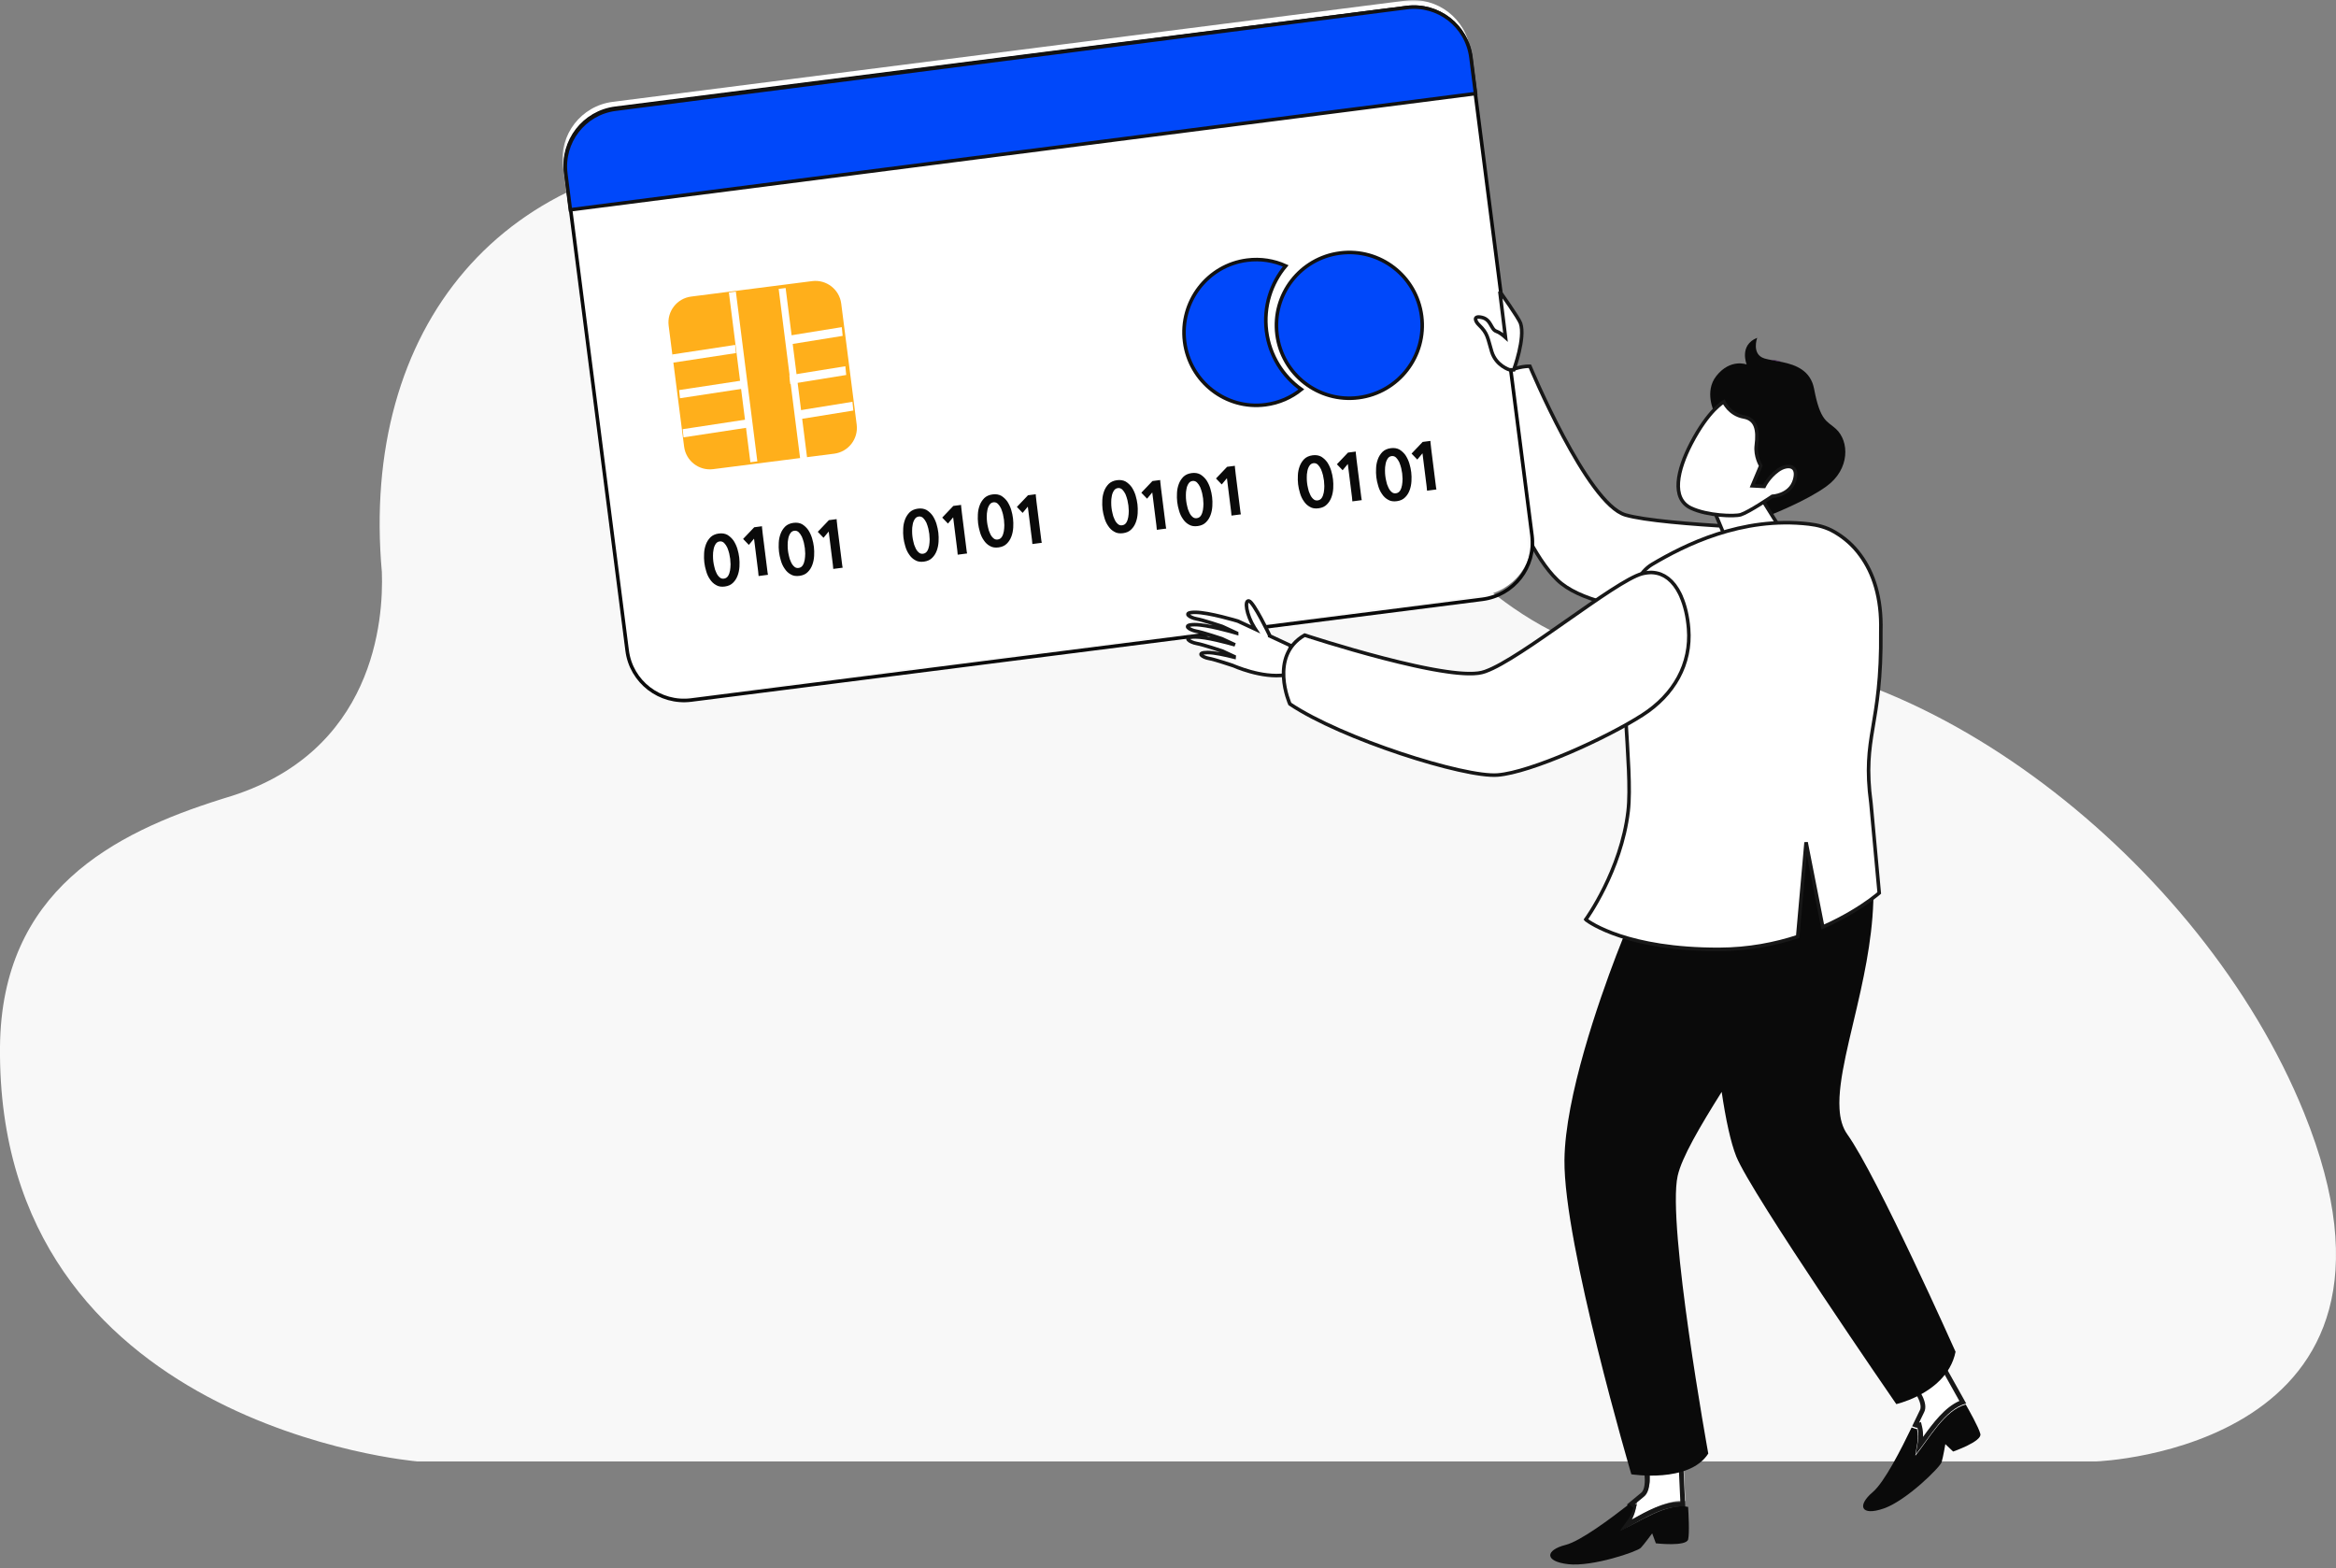 <svg xmlns="http://www.w3.org/2000/svg" xmlns:xlink="http://www.w3.org/1999/xlink" width="657" height="441" viewBox="0 0 657 441">
  <rect x="0" y="0" width="657" height="441" fill="#808080" stroke="none"/>
  <defs>
    <polygon id="main-service4-a" points=".197 .03 272.928 .03 272.928 196.139 .197 196.139"/>
  </defs>
  <g fill="none" fill-rule="evenodd" transform="translate(0 -1)">
    <path fill="#F8F8F8" d="M475.339,185.399 L475.339,185.399 L475.336,185.399 C472.956,185.555 470.6,185.795 468.271,186.137 C430.982,187.613 401.742,150.004 401.742,150.004 L401.741,150.015 C351.982,87.678 277.487,44 211.315,44 C141.021,44 101.274,93.286 107.396,161.872 C107.881,174.936 105.535,212.981 63.381,225.401 C63.368,225.405 63.356,225.41 63.343,225.413 C63.11,225.486 62.878,225.556 62.644,225.629 C62.435,225.695 62.226,225.761 62.024,225.826 C32.044,235.281 0.401,251.467 0,295.417 C-0.954,402.211 117.348,412 117.348,412 L589.633,412 C589.633,412 686.355,408.603 648.009,313.95 C619.229,242.901 539.046,181.255 475.339,185.399"/>
    <g transform="translate(158 1)">
      <path fill="#FFF" d="M381.849,407 C382.119,405.425 382.347,403.667 381.893,401.754 L381.74,401.11 L381.092,401.263 C381.018,401.26 380.823,401.184 380.655,401.12 C381.014,400.369 381.334,399.69 381.611,399.104 C382.029,398.22 382.343,397.551 382.53,397.182 C383.741,394.773 380.416,390.318 379,388.593 L388.135,384 L394,394.615 C389.586,396.196 386.099,401.072 382.998,405.403 C382.606,405.95 382.223,406.485 381.849,407"/>
      <path fill="#171717" d="M388.439,383 L378,388.186 C378,388.186 383.253,394.065 381.977,396.572 C381.63,397.252 380.839,398.946 379.782,401.125 C380.309,401.246 380.768,401.537 381.147,401.537 C381.195,401.537 381.242,401.533 381.288,401.522 C381.961,404.315 381.04,406.739 380.832,409 C384.598,404.413 389.059,396.23 395,394.717 C394.864,394.483 394.784,394.346 394.784,394.346 L388.439,383 Z M387.891,384.736 L393.074,394.003 C388.987,395.788 385.747,400.111 382.852,404.101 C382.887,403.192 382.827,402.233 382.583,401.223 L382.277,399.953 L381.761,400.072 C381.941,399.696 382.11,399.345 382.263,399.021 C382.674,398.164 382.983,397.516 383.168,397.155 C384.417,394.701 381.851,390.833 380.085,388.612 L387.891,384.736 L387.891,384.736 Z"/>
      <path fill="#0A0A0A" d="M380.693,409.403 C380.901,407.124 381.823,404.679 381.15,401.864 C380.747,401.957 380.237,401.602 379.643,401.462 C376.799,407.366 372.021,416.826 368.716,419.629 C364.18,423.473 365.399,426.471 371.822,424.232 C378.244,421.99 387.663,412.61 388.083,411.21 C388.501,409.813 389.128,406.136 389.128,406.136 L391.319,408.226 C391.319,408.226 399.482,405.394 398.978,403.282 C398.545,401.471 395.68,396.411 394.871,395 C388.926,396.526 384.462,404.778 380.693,409.403"/>
      <path fill="#FFF" d="M300,428 C300.917,426.698 301.875,425.212 302.302,423.288 L302.445,422.64 L301.811,422.493 C301.756,422.468 301.603,422.299 301.491,422.173 C302.13,421.652 302.707,421.178 303.204,420.77 C303.948,420.157 304.513,419.694 304.834,419.442 C306.936,417.797 305.942,412.325 305.447,410.149 L315.437,410 L316,422.141 C315.655,422.104 315.302,422.084 314.942,422.084 C310.646,422.084 305.892,424.728 301.7,427.062 C301.118,427.385 300.55,427.7 300,428"/>
      <path fill="#171717" d="M315.352,410 L303.727,410.176 C303.727,410.176 305.802,418.06 303.548,419.842 C302.937,420.323 301.477,421.559 299.565,423.129 C300.033,423.528 300.332,424.088 300.731,424.181 C300.09,427.107 298.191,428.97 297,431 C301.879,428.64 308.567,423.779 314.22,423.779 C314.827,423.779 315.421,423.834 316,423.955 C315.984,423.675 315.972,423.511 315.972,423.511 L315.352,410 Z M314.092,411.383 L314.598,422.42 C314.473,422.417 314.346,422.414 314.22,422.414 C309.87,422.414 305.179,424.952 300.982,427.307 C301.417,426.469 301.789,425.542 302.022,424.482 L302.314,423.154 L301.8,423.032 C302.129,422.76 302.437,422.503 302.719,422.269 C303.464,421.649 304.029,421.179 304.353,420.925 C306.558,419.18 305.988,414.395 305.4,411.514 L314.092,411.383 L314.092,411.383 Z"/>
      <path fill="#0A0A0A" d="M297.642,430.521 C298.841,428.583 300.755,426.801 301.401,424.006 C300.999,423.918 300.698,423.381 300.225,423 C295.048,427.036 286.552,433.405 282.337,434.479 C276.552,435.952 276.314,439.144 283.081,439.909 C289.85,440.675 302.484,436.37 303.482,435.305 C304.478,434.24 306.674,431.237 306.674,431.237 L307.714,434.038 C307.714,434.038 316.311,435.024 316.794,432.928 C317.21,431.13 316.884,425.393 316.782,423.79 C310.762,422.596 303.085,428.024 297.642,430.521"/>
      <path fill="#FFF" d="M299.133,144.815 C288.397,141.691 272.288,103.003 272.288,103.003 C272.288,103.003 269.065,102.844 265.389,104.814 C262.848,106.174 260.077,108.543 258,112.688 C258,112.688 267.111,150.684 280.007,163.114 C285.98,168.861 298.9,171.341 311.076,172.362 C325.195,173.541 338.298,172.725 338.298,172.725 L352,149.058 C352,149.058 309.867,147.951 299.133,144.815"/>
      <path stroke="#171717" d="M299.133,144.815 C288.397,141.691 272.288,103.003 272.288,103.003 C272.288,103.003 269.065,102.844 265.389,104.814 C262.848,106.174 260.077,108.543 258,112.688 C258,112.688 267.111,150.684 280.007,163.114 C285.98,168.861 298.9,171.341 311.076,172.362 C325.195,173.541 338.298,172.725 338.298,172.725 L352,149.058 C352,149.058 309.867,147.951 299.133,144.815 Z"/>
      <mask id="main-service4-b" fill="#fff">
        <use xlink:href="#main-service4-a"/>
      </mask>
      <path fill="#FFF" d="M255.497,14.145 L272.796,149.446 C273.927,158.296 267.659,166.395 258.803,167.525 L35.72,196.006 C26.852,197.138 18.759,190.875 17.628,182.023 L0.329,46.722 C-0.802,37.872 5.454,29.776 14.321,28.643 L237.405,0.162 C246.261,-0.969 254.364,5.295 255.497,14.145" mask="url(#main-service4-b)"/>
      <path stroke="#0A0A0A" d="M255.616,16.035 L272.868,150.572 C273.998,159.372 267.746,167.425 258.912,168.549 L36.428,196.869 C27.582,197.994 19.511,191.766 18.385,182.964 L1.132,48.428 C0.003,39.628 6.242,31.578 15.087,30.451 L237.572,2.131 C246.406,1.007 254.487,7.235 255.616,16.035 Z"/>
      <path fill="#0048FA" d="M255.708,16.162 L257,26.315 L2.421,59 L1.132,48.848 C0.002,39.968 6.244,31.845 15.092,30.708 L237.658,2.132 C246.495,0.998 254.58,7.283 255.708,16.162"/>
      <path stroke="#121212" d="M255.708,16.162 L257,26.315 L2.421,59 L1.132,48.848 C0.002,39.968 6.244,31.845 15.092,30.708 L237.658,2.132 C246.495,0.998 254.58,7.283 255.708,16.162 Z"/>
      <path fill="#FFAF1B" d="M76.612,127.594 L42.59,131.94 C38.582,132.453 34.919,129.619 34.407,125.611 L30.059,91.589 C29.549,87.581 32.381,83.918 36.388,83.406 L70.412,79.06 C74.418,78.548 78.081,81.381 78.594,85.387 L82.941,119.411 C83.451,123.418 80.619,127.082 76.612,127.594"/>
      <polygon fill="#FFF" points="53.042 130 47 82.254 48.959 82 55 129.749"/>
      <polygon fill="#FFF" points="31.245 102 31 99.703 48.755 97 49 99.297"/>
      <polygon fill="#FFF" points="33.245 112 33 109.703 50.755 107 51 109.297"/>
      <polygon fill="#FFF" points="34.245 123 34 120.703 51.755 118 52 120.297"/>
      <polygon fill="#FFF" points="67.042 129 61 81.254 62.958 81 69 128.749"/>
      <polygon fill="#FFF" points="63.248 97 63 94.54 78.752 92 79 94.46"/>
      <polygon fill="#FFF" points="64.248 108 64 105.54 79.752 103 80 105.46"/>
      <polygon fill="#FFF" points="66.248 118 66 115.54 81.752 113 82 115.46"/>
      <path fill="#0A0A0A" d="M42.612 157.829C42.662 158.249 42.74 158.749 42.887 159.324 42.996 159.926 43.177 160.474 43.435 160.989 43.655 161.534 43.962 161.981 44.333 162.312 44.688 162.666 45.114 162.799 45.616 162.73 46.116 162.659 46.499 162.416 46.779 161.973 47.042 161.554 47.216 161.039 47.323 160.45 47.415 159.884 47.463 159.305 47.47 158.688 47.438 158.095 47.419 157.588 47.369 157.169 47.319 156.752 47.221 156.254 47.093 155.656 46.946 155.081 46.764 154.53 46.543 153.987 46.288 153.469 46.002 153.042 45.648 152.687 45.297 152.355 44.867 152.199 44.386 152.267 43.884 152.337 43.525 152.6 43.26 153.019 42.98 153.463 42.784 153.956 42.693 154.522 42.568 155.114 42.519 155.695 42.529 156.29 42.524 156.907 42.564 157.412 42.612 157.829M40.09 158.18C39.997 157.384 39.976 156.535 40.027 155.637 40.06 154.76 40.237 153.928 40.533 153.12 40.815 152.359 41.244 151.682 41.821 151.091 42.383 150.545 43.162 150.182 44.125 150.05 45.086 149.915 45.907 150.057 46.596 150.428 47.271 150.846 47.843 151.382 48.312 152.04 48.766 152.743 49.128 153.501 49.385 154.338 49.641 155.194 49.816 156.02 49.909 156.817 50.002 157.612 50.025 158.459 49.972 159.339 49.921 160.238 49.747 161.093 49.465 161.855 49.169 162.66 48.739 163.339 48.176 163.884 47.601 164.474 46.839 164.814 45.876 164.949 44.914 165.08 44.077 164.964 43.402 164.546 42.713 164.175 42.14 163.637 41.686 162.935 41.218 162.278 40.853 161.498 40.615 160.637 40.359 159.801 40.184 158.975 40.09 158.18M55.354 162C55.312 161.502 55.278 161.085 55.236 160.748 55.197 160.432 55.157 160.116 55.115 159.779L54.073 151.488 52.615 153.246 51 151.567 54.126 148.285 56.303 148C56.304 148.321 56.352 148.698 56.403 149.113 56.439 149.551 56.487 149.928 56.524 150.225L57.683 159.444C57.724 159.781 57.771 160.158 57.823 160.572 57.879 161.007 57.923 161.364 58 161.655L55.354 162zM63.612 154.83C63.662 155.249 63.741 155.748 63.886 156.324 63.996 156.925 64.177 157.473 64.435 157.989 64.655 158.535 64.962 158.98 65.335 159.313 65.688 159.667 66.114 159.798 66.615 159.729 67.116 159.66 67.498 159.416 67.779 158.973 68.043 158.553 68.217 158.04 68.323 157.451 68.414 156.885 68.463 156.304 68.469 155.687 68.437 155.095 68.418 154.588 68.368 154.169 68.319 153.751 68.22 153.254 68.093 152.656 67.946 152.081 67.765 151.531 67.544 150.988 67.288 150.469 67.002 150.042 66.647 149.689 66.297 149.354 65.867 149.201 65.386 149.267 64.884 149.336 64.524 149.601 64.26 150.019 63.98 150.462 63.784 150.957 63.694 151.523 63.567 152.114 63.519 152.695 63.53 153.29 63.524 153.907 63.564 154.411 63.612 154.83M61.09 155.181C60.997 154.385 60.976 153.536 61.027 152.638 61.06 151.76 61.238 150.928 61.534 150.121 61.816 149.359 62.244 148.682 62.821 148.093 63.382 147.546 64.162 147.183 65.125 147.05 66.086 146.915 66.906 147.057 67.595 147.428 68.27 147.846 68.843 148.384 69.311 149.04 69.764 149.744 70.128 150.501 70.383 151.337 70.642 152.196 70.816 153.021 70.91 153.818 71.003 154.612 71.025 155.46 70.971 156.339 70.921 157.237 70.747 158.094 70.465 158.854 70.169 159.661 69.74 160.338 69.177 160.883 68.601 161.473 67.839 161.813 66.877 161.948 65.914 162.081 65.077 161.964 64.402 161.547 63.713 161.174 63.141 160.636 62.687 159.936 62.218 159.277 61.853 158.498 61.615 157.638 61.359 156.802 61.185 155.974 61.09 155.181M76.354 160C76.311 159.502 76.278 159.085 76.237 158.748 76.197 158.432 76.157 158.116 76.114 157.779L75.074 149.487 73.614 151.245 72 149.566 75.126 146.283 77.304 146C77.304 146.321 77.352 146.698 77.403 147.113 77.439 147.551 77.487 147.928 77.523 148.225L78.682 157.445C78.724 157.783 78.772 158.159 78.823 158.573 78.878 159.009 78.923 159.365 79 159.656L76.354 160zM98.612 150.829C98.662 151.248 98.741 151.747 98.886 152.323 98.996 152.925 99.177 153.474 99.435 153.989 99.655 154.534 99.962 154.98 100.335 155.312 100.688 155.666 101.114 155.799 101.615 155.73 102.116 155.659 102.498 155.416 102.779 154.973 103.043 154.554 103.217 154.039 103.323 153.45 103.414 152.884 103.463 152.303 103.469 151.688 103.437 151.095 103.418 150.588 103.368 150.169 103.319 149.752 103.22 149.254 103.093 148.656 102.946 148.079 102.765 147.53 102.544 146.987 102.288 146.469 102.002 146.042 101.647 145.687 101.297 145.355 100.867 145.199 100.386 145.267 99.884 145.337 99.524 145.6 99.26 146.019 98.98 146.463 98.784 146.956 98.693 147.522 98.567 148.114 98.519 148.695 98.53 149.289 98.524 149.906 98.564 150.41 98.612 150.829M96.09 151.18C95.997 150.384 95.976 149.535 96.027 148.637 96.06 147.759 96.237 146.928 96.533 146.12 96.816 145.359 97.244 144.682 97.821 144.091 98.382 143.545 99.162 143.182 100.125 143.05 101.086 142.915 101.906 143.057 102.595 143.428 103.27 143.846 103.843 144.382 104.311 145.04 104.766 145.743 105.128 146.501 105.384 147.338 105.641 148.194 105.816 149.02 105.91 149.817 106.003 150.612 106.025 151.459 105.971 152.339 105.921 153.238 105.747 154.093 105.465 154.855 105.169 155.66 104.74 156.339 104.177 156.884 103.601 157.474 102.839 157.814 101.877 157.949 100.914 158.08 100.077 157.964 99.402 157.546 98.713 157.173 98.141 156.637 97.686 155.935 97.218 155.278 96.853 154.497 96.615 153.637 96.359 152.801 96.184 151.975 96.09 151.18M111.354 156C111.311 155.502 111.278 155.085 111.235 154.748 111.197 154.432 111.157 154.116 111.114 153.779L110.073 145.488 108.614 147.246 107 145.567 110.126 142.283 112.304 142C112.304 142.321 112.352 142.698 112.403 143.113 112.439 143.551 112.487 143.928 112.524 144.225L113.683 153.444C113.724 153.781 113.771 154.158 113.823 154.572 113.879 155.007 113.923 155.364 114 155.655L111.354 156zM119.612 146.83C119.662 147.249 119.741 147.748 119.886 148.324 119.996 148.925 120.177 149.473 120.435 149.989 120.654 150.535 120.962 150.98 121.334 151.312 121.688 151.667 122.114 151.798 122.615 151.729 123.115 151.66 123.498 151.416 123.779 150.973 124.043 150.553 124.216 150.039 124.324 149.451 124.414 148.885 124.463 148.304 124.469 147.687 124.437 147.095 124.418 146.588 124.368 146.169 124.318 145.751 124.222 145.254 124.093 144.656 123.946 144.081 123.765 143.531 123.544 142.988 123.288 142.469 123.002 142.042 122.648 141.689 122.296 141.354 121.866 141.201 121.385 141.267 120.884 141.336 120.524 141.601 120.261 142.019 119.979 142.462 119.784 142.957 119.694 143.522 119.567 144.114 119.519 144.695 119.53 145.29 119.524 145.907 119.564 146.411 119.612 146.83M117.09 147.18C116.997 146.384 116.976 145.535 117.027 144.638 117.06 143.76 117.238 142.928 117.534 142.121 117.816 141.359 118.246 140.682 118.821 140.093 119.382 139.546 120.163 139.183 121.125 139.05 122.087 138.915 122.906 139.057 123.595 139.428 124.27 139.846 124.843 140.384 125.311 141.04 125.765 141.744 126.128 142.501 126.384 143.337 126.642 144.194 126.815 145.021 126.91 145.818 127.003 146.612 127.024 147.458 126.972 148.339 126.921 149.237 126.748 150.094 126.464 150.854 126.168 151.661 125.74 152.338 125.177 152.883 124.6 153.473 123.839 153.813 122.877 153.948 121.914 154.081 121.077 153.964 120.402 153.547 119.713 153.174 119.141 152.636 118.687 151.936 118.218 151.277 117.853 150.498 117.615 149.638 117.359 148.802 117.185 147.974 117.09 147.18M132.354 153C132.311 152.502 132.278 152.085 132.237 151.748 132.197 151.432 132.157 151.116 132.114 150.779L131.074 142.487 129.614 144.245 128 142.566 131.126 139.283 133.304 139C133.304 139.321 133.352 139.698 133.403 140.113 133.44 140.551 133.487 140.928 133.524 141.225L134.683 150.445C134.724 150.783 134.772 151.159 134.825 151.573 134.879 152.009 134.923 152.365 135 152.656L132.354 153zM154.612 142.83C154.662 143.249 154.741 143.748 154.886 144.323 154.996 144.925 155.177 145.473 155.435 145.99 155.654 146.535 155.962 146.98 156.334 147.313 156.688 147.667 157.115 147.8 157.615 147.729 158.115 147.66 158.498 147.417 158.779 146.973 159.043 146.553 159.216 146.04 159.322 145.451 159.414 144.885 159.463 144.304 159.469 143.687 159.437 143.095 159.418 142.589 159.368 142.168 159.318 141.752 159.222 141.253 159.093 140.655 158.946 140.08 158.765 139.531 158.544 138.987 158.288 138.47 158.002 138.042 157.647 137.688 157.296 137.354 156.866 137.2 156.385 137.266 155.884 137.337 155.524 137.601 155.261 138.019 154.979 138.462 154.784 138.957 154.692 139.523 154.567 140.113 154.519 140.694 154.53 141.289 154.524 141.906 154.564 142.411 154.612 142.83M152.09 143.181C151.997 142.385 151.976 141.536 152.027 140.637 152.06 139.76 152.237 138.929 152.532 138.121 152.816 137.359 153.244 136.681 153.821 136.092 154.382 135.545 155.163 135.182 156.125 135.049 157.086 134.916 157.906 135.057 158.595 135.429 159.27 135.845 159.843 136.383 160.311 137.04 160.765 137.743 161.128 138.501 161.384 139.338 161.64 140.195 161.815 141.02 161.91 141.818 162.003 142.612 162.024 143.459 161.972 144.34 161.921 145.237 161.748 146.094 161.464 146.855 161.168 147.661 160.74 148.338 160.177 148.884 159.6 149.475 158.839 149.815 157.877 149.948 156.914 150.081 156.077 149.964 155.402 149.547 154.713 149.174 154.141 148.637 153.686 147.936 153.218 147.278 152.853 146.498 152.615 145.638 152.359 144.802 152.184 143.975 152.09 143.181M167.354 149C167.311 148.502 167.278 148.085 167.237 147.748 167.197 147.432 167.158 147.116 167.114 146.779L166.074 138.488 164.614 140.245 163 138.567 166.126 135.283 168.304 135C168.304 135.321 168.352 135.698 168.403 136.113 168.44 136.551 168.487 136.928 168.524 137.225L169.683 146.444C169.725 146.781 169.772 147.158 169.823 147.572 169.879 148.007 169.924 148.364 170 148.655L167.354 149zM175.612 140.83C175.662 141.249 175.741 141.748 175.886 142.324 175.996 142.925 176.177 143.473 176.435 143.989 176.655 144.534 176.962 144.98 177.335 145.312 177.688 145.667 178.114 145.799 178.615 145.729 179.116 145.659 179.498 145.416 179.779 144.972 180.043 144.553 180.217 144.039 180.324 143.45 180.414 142.885 180.463 142.304 180.469 141.687 180.437 141.095 180.418 140.588 180.368 140.169 180.319 139.751 180.222 139.254 180.093 138.656 179.946 138.081 179.765 137.531 179.544 136.988 179.289 136.469 179.003 136.042 178.649 135.687 178.297 135.354 177.867 135.199 177.386 135.267 176.884 135.336 176.524 135.601 176.262 136.019 175.98 136.462 175.784 136.956 175.694 137.522 175.567 138.114 175.519 138.695 175.53 139.29 175.524 139.907 175.564 140.412 175.612 140.83M173.09 141.18C172.997 140.384 172.976 139.535 173.027 138.638 173.062 137.76 173.238 136.928 173.534 136.121 173.816 135.359 174.246 134.682 174.821 134.093 175.382 133.545 176.163 133.182 177.125 133.05 178.087 132.915 178.906 133.057 179.595 133.428 180.27 133.846 180.843 134.382 181.311 135.04 181.766 135.743 182.128 136.501 182.383 137.337 182.642 138.194 182.816 139.019 182.91 139.817 183.003 140.611 183.025 141.458 182.971 142.339 182.921 143.237 182.748 144.093 182.465 144.854 182.169 145.66 181.74 146.338 181.177 146.883 180.601 147.474 179.839 147.813 178.877 147.948 177.914 148.081 177.077 147.963 176.402 147.547 175.713 147.174 175.141 146.636 174.687 145.936 174.218 145.277 173.853 144.498 173.615 143.637 173.359 142.801 173.185 141.974 173.09 141.18M188.355 145C188.311 144.502 188.278 144.085 188.237 143.748 188.197 143.432 188.157 143.116 188.114 142.779L187.074 134.487 185.614 136.245 184 134.566 187.126 131.283 189.304 131C189.305 131.321 189.352 131.698 189.404 132.113 189.44 132.55 189.487 132.926 189.524 133.224L190.683 142.444C190.724 142.781 190.772 143.158 190.825 143.572 190.879 144.007 190.923 144.364 191 144.656L188.355 145zM209.613 135.83C209.661 136.249 209.74 136.748 209.887 137.323 209.997 137.925 210.178 138.473 210.436 138.99 210.655 139.535 210.962 139.98 211.334 140.313 211.688 140.667 212.115 140.8 212.616 140.729 213.116 140.66 213.498 140.416 213.779 139.973 214.042 139.553 214.216 139.04 214.323 138.451 214.415 137.885 214.463 137.304 214.468 136.687 214.438 136.095 214.419 135.587 214.369 135.168 214.318 134.751 214.221 134.253 214.093 133.655 213.947 133.08 213.764 132.531 213.543 131.987 213.288 131.47 213.003 131.042 212.648 130.688 212.297 130.354 211.867 130.2 211.386 130.266 210.885 130.337 210.525 130.601 210.261 131.019 209.98 131.462 209.784 131.957 209.693 132.523 209.568 133.113 209.518 133.694 209.53 134.289 209.525 134.906 209.564 135.411 209.613 135.83M207.09 136.181C206.997 135.385 206.976 134.536 207.028 133.637 207.061 132.76 207.237 131.929 207.533 131.121 207.815 130.358 208.245 129.681 208.82 129.092 209.382 128.545 210.163 128.182 211.126 128.049 212.086 127.916 212.906 128.057 213.596 128.429 214.271 128.845 214.844 129.383 215.312 130.039 215.766 130.743 216.128 131.501 216.385 132.337 216.641 133.195 216.816 134.02 216.909 134.818 217.002 135.612 217.025 136.459 216.972 137.339 216.921 138.237 216.747 139.094 216.465 139.854 216.169 140.661 215.739 141.338 215.177 141.883 214.601 142.475 213.839 142.815 212.876 142.948 211.914 143.081 211.077 142.964 210.402 142.547 209.713 142.174 209.141 141.637 208.686 140.936 208.218 140.278 207.853 139.498 207.615 138.638 207.358 137.802 207.185 136.975 207.09 136.181M222.355 141C222.313 140.5 222.279 140.085 222.237 139.748 222.198 139.432 222.158 139.116 222.115 138.779L221.074 130.488 219.615 132.245 218 130.567 221.127 127.283 223.304 127C223.305 127.321 223.353 127.698 223.404 128.113 223.44 128.551 223.488 128.928 223.526 129.225L224.684 138.444C224.725 138.781 224.772 139.158 224.825 139.572 224.88 140.007 224.924 140.364 225 140.655L222.355 141zM231.612 133.83C231.662 134.248 231.741 134.748 231.886 135.324 231.996 135.925 232.177 136.473 232.435 136.989 232.655 137.534 232.962 137.98 233.333 138.312 233.688 138.665 234.114 138.799 234.615 138.729 235.116 138.659 235.498 138.416 235.779 137.972 236.043 137.553 236.217 137.039 236.323 136.45 236.414 135.884 236.463 135.304 236.469 134.687 236.437 134.095 236.418 133.588 236.368 133.169 236.319 132.751 236.22 132.254 236.093 131.656 235.946 131.081 235.765 130.531 235.544 129.988 235.288 129.469 235.002 129.042 234.647 128.687 234.297 128.354 233.867 128.201 233.386 128.267 232.884 128.336 232.524 128.601 232.26 129.019 231.98 129.462 231.784 129.956 231.694 130.522 231.567 131.114 231.519 131.695 231.53 132.29 231.524 132.907 231.564 133.41 231.612 133.83M229.09 134.18C228.997 133.384 228.976 132.535 229.027 131.637 229.06 130.76 229.237 129.928 229.533 129.121 229.816 128.359 230.244 127.682 230.821 127.093 231.382 126.546 232.162 126.183 233.125 126.05 234.086 125.915 234.906 126.057 235.595 126.428 236.27 126.846 236.843 127.384 237.311 128.04 237.764 128.744 238.128 129.501 238.383 130.337 238.642 131.194 238.816 132.019 238.91 132.817 239.003 133.611 239.025 134.458 238.971 135.339 238.921 136.237 238.747 137.093 238.465 137.854 238.169 138.66 237.739 139.338 237.176 139.883 236.601 140.474 235.839 140.813 234.877 140.948 233.914 141.081 233.077 140.963 232.402 140.547 231.713 140.174 231.141 139.636 230.686 138.934 230.218 138.277 229.853 137.498 229.615 136.637 229.359 135.801 229.185 134.974 229.09 134.18M243.354 138C243.311 137.502 243.278 137.085 243.235 136.748 243.197 136.432 243.157 136.116 243.113 135.779L242.073 127.487 240.614 129.245 239 127.566 242.126 124.283 244.303 124C244.304 124.321 244.352 124.698 244.403 125.113 244.439 125.551 244.487 125.928 244.523 126.225L245.682 135.444C245.724 135.781 245.772 136.158 245.823 136.572 245.878 137.007 245.923 137.364 246 137.655L243.354 138z"/>
      <path fill="#0048FA" d="M208,109.516 C205.187,111.794 201.725,113.338 197.886,113.832 C186.76,115.268 176.588,107.328 175.166,96.092 C173.745,84.865 181.611,74.602 192.738,73.168 C196.575,72.673 200.31,73.289 203.601,74.781 C199.476,79.68 197.333,86.251 198.204,93.121 C199.076,100.005 202.785,105.819 208,109.516"/>
      <path stroke="#121212" d="M208,109.516 C205.187,111.794 201.725,113.338 197.886,113.832 C186.76,115.268 176.588,107.328 175.166,96.092 C173.745,84.865 181.611,74.602 192.738,73.168 C196.575,72.673 200.31,73.289 203.601,74.781 C199.476,79.68 197.333,86.251 198.204,93.121 C199.076,100.005 202.785,105.819 208,109.516 Z"/>
      <path fill="#0048FA" d="M241.833,88.902 C243.267,100.132 235.327,110.397 224.097,111.833 C212.868,113.267 202.603,105.327 201.168,94.098 C199.732,82.868 207.673,72.604 218.903,71.167 C230.131,69.733 240.399,77.674 241.833,88.902"/>
      <path stroke="#121212" d="M241.833,88.902 C243.267,100.132 235.327,110.397 224.097,111.833 C212.868,113.267 202.603,105.327 201.168,94.098 C199.732,82.868 207.673,72.604 218.903,71.167 C230.131,69.733 240.399,77.674 241.833,88.902 Z"/>
      <path fill="#0A0A0A" d="M358.31,120.576 C355.89,118.385 353.951,118.55 352.21,109.342 C351.234,104.202 347.081,102.638 343.313,101.842 C341.344,101.408 339.492,101.194 338.223,100.8 C334.529,99.633 336.207,95 336.207,95 C331.009,97.079 333.251,102.501 333.251,102.501 C333.251,102.501 328.677,100.731 324.72,105.736 C321.246,110.128 324.109,115.871 324.109,115.871 L333.251,137.681 L336.963,146 C336.963,146 337.258,145.896 337.784,145.69 C340.616,144.609 350.115,140.821 355.703,136.766 C362.322,131.972 362.192,124.079 358.31,120.576"/>
      <polygon fill="#FFF" points="324 143.386 329.252 156 343 149.118 337.947 141"/>
      <polygon stroke="#171717" points="324 143.386 329.252 156 343 149.118 337.947 141"/>
      <path fill="#FFF" d="M326.835,113 C326.835,113 322.601,115.181 317.611,124.785 C313.793,132.136 311.902,140.196 317.588,142.887 C322.162,145.052 329.856,145.304 331.598,144.746 C333.975,143.983 340.452,139.587 340.452,139.587 C340.452,139.587 345.433,139.379 346.714,135.066 C347.996,130.753 344.712,130.389 342.061,132.279 C339.41,134.169 338.162,136.798 338.162,136.798 L334.844,136.621 L337.221,130.975 C337.221,130.975 335.574,128.324 335.973,125.229 C336.53,120.911 335.901,117.874 332.451,117.262 C328.353,116.533 326.835,113 326.835,113"/>
      <path stroke="#171717" d="M326.835,113 C326.835,113 322.601,115.181 317.611,124.785 C313.793,132.136 311.902,140.196 317.588,142.887 C322.162,145.052 329.856,145.304 331.598,144.746 C333.975,143.983 340.452,139.587 340.452,139.587 C340.452,139.587 345.433,139.379 346.714,135.066 C347.996,130.753 344.712,130.389 342.061,132.279 C339.41,134.169 338.162,136.798 338.162,136.798 L334.844,136.621 L337.221,130.975 C337.221,130.975 335.574,128.324 335.973,125.229 C336.53,120.911 335.901,117.874 332.451,117.262 C328.353,116.533 326.835,113 326.835,113 Z"/>
      <path fill="#394BA6" d="M367,159.628 C364.538,156.13 361.645,153.79 358.642,152.402 C356.182,151.247 353.626,150.753 351.159,150.773 C340.984,150.888 316.667,159.854 308,165.904 C304.45,168.389 302.703,173.16 302.05,179.137 C301.774,181.764 301.032,184.759 300,188 C300.011,182.669 300.296,177.615 301.121,173.265 C302.25,167.418 304.343,162.859 308.016,160.689 C316.959,155.427 335.963,146.992 352.171,149.434 C354.577,149.796 357.02,150.3 359.328,151.636 C362.179,153.279 364.843,155.876 367,159.628"/>
      <path fill="#FFF" d="M199.077,178.825 C199.071,178.756 199.071,178.699 199.063,178.626 C199.063,178.626 194.597,169.308 193.27,169.015 C191.942,168.722 192.497,172.822 194.807,176.539 C194.898,176.687 194.989,176.826 195.081,176.966 L190.158,174.678 C190.158,174.678 181.916,172.185 178.121,172.206 C174.326,172.225 176.683,173.728 178.495,174.039 C180.308,174.349 185.744,176.173 185.744,176.173 L189.804,178.059 L189.804,178.065 C188.41,177.654 181.437,175.652 178.03,175.67 C174.235,175.689 176.592,177.194 178.406,177.505 C180.218,177.814 185.652,179.637 185.652,179.637 L189.348,181.355 C187.166,180.729 181.205,179.107 178.14,179.123 C174.347,179.142 176.703,180.647 178.516,180.957 C180.328,181.268 185.763,183.09 185.763,183.09 L189.114,184.648 L189.098,184.819 C186.683,184.203 183.518,183.504 181.606,183.513 C178.197,183.531 180.315,184.884 181.944,185.162 C183.572,185.44 188.458,187.078 188.458,187.078 L188.848,187.203 C188.85,187.203 196.846,190.838 203.487,189.82 L205,181.577 L199.077,178.825 Z"/>
      <path stroke="#171717" d="M199.077,178.825 C199.071,178.756 199.071,178.699 199.063,178.626 C199.063,178.626 194.597,169.308 193.27,169.015 C191.942,168.722 192.497,172.822 194.807,176.539 C194.898,176.687 194.989,176.826 195.081,176.966 L190.158,174.678 C190.158,174.678 181.916,172.185 178.121,172.206 C174.326,172.225 176.683,173.728 178.495,174.039 C180.308,174.349 185.744,176.173 185.744,176.173 L189.804,178.059 L189.804,178.065 C188.41,177.654 181.437,175.652 178.03,175.67 C174.235,175.689 176.592,177.194 178.406,177.505 C180.218,177.814 185.652,179.637 185.652,179.637 L189.348,181.355 C187.166,180.729 181.205,179.107 178.14,179.123 C174.347,179.142 176.703,180.647 178.516,180.957 C180.328,181.268 185.763,183.09 185.763,183.09 L189.114,184.648 L189.098,184.819 C186.683,184.203 183.518,183.504 181.606,183.513 C178.197,183.531 180.315,184.884 181.944,185.162 C183.572,185.44 188.458,187.078 188.458,187.078 L188.848,187.203 C188.85,187.203 196.846,190.838 203.487,189.82 L205,181.577 L199.077,178.825 Z"/>
      <path fill="#394BA6" d="M318.102,197.795 C318.929,192.962 319.18,188.1 318.875,183.347 C317.755,178.095 315.734,173.188 312.255,169 C309.687,170.408 305.441,173.018 301.075,176.052 C298.963,187.747 300.495,203.984 301.191,217 C309.541,216.72 316.653,206.992 318.102,197.795"/>
      <path fill="#0A0A0A" d="M361.569,319.035 C360.2,317.117 359.522,314.677 359.365,311.774 C358.892,303.567 362.428,291.766 365.337,278.518 C365.336,278.519 365.334,278.519 365.332,278.519 C367.65,267.957 369.564,256.475 368.708,245.15 C366.406,214.624 350.624,226.123 350.624,226.123 L330.053,241.248 L329.001,249.245 L299.191,262.054 C299.191,262.054 298.125,264.592 296.527,268.782 C291.752,281.299 282.183,308.497 282.002,326.247 C281.759,349.922 300.816,414.625 300.816,414.625 C300.816,414.625 317.084,417.211 322.452,408.798 C322.452,408.798 310.797,344.411 313.838,330.714 C314.983,325.538 320.128,316.777 326.223,307.08 C326.763,310.731 327.402,314.43 328.146,317.741 L328.146,317.74 C328.801,320.641 329.527,323.237 330.325,325.239 C334.615,335.874 375.33,394.883 375.33,394.883 C375.33,394.883 377.911,394.3 381.073,392.758 C385.338,390.671 390.654,386.796 392,380.168 C392,380.168 369.928,330.703 361.569,319.035"/>
      <path fill="#FFF" d="M269.653,90.918 C269.152,89.444 263.83,82 263.83,82 L265.419,94.891 C264.681,94.226 263.707,93.456 262.857,93.176 C261.251,92.646 261.452,89.86 258.743,89.263 C256.033,88.668 257.092,90.552 257.89,91.315 C260.499,93.809 260.348,94.954 261.552,98.905 C262.755,102.856 266.543,104 266.543,104 L267.747,104 C267.747,104 271.057,95.057 269.653,90.918"/>
      <path stroke="#171717" d="M269.653,90.918 C269.152,89.444 263.83,82 263.83,82 L265.419,94.891 C264.681,94.226 263.707,93.456 262.857,93.176 C261.251,92.646 261.452,89.86 258.743,89.263 C256.033,88.668 257.092,90.552 257.89,91.315 C260.499,93.809 260.348,94.954 261.552,98.905 C262.755,102.856 266.543,104 266.543,104 L267.747,104 C267.747,104 271.057,95.057 269.653,90.918 Z"/>
      <path fill="#FFF" d="M370.98,177.484 C371.243,168.048 368.868,161.106 365.271,156.21 C363.19,153.312 360.669,151.181 357.916,149.586 C355.61,148.242 353.172,147.649 350.767,147.368 C331.818,145.158 315.604,153.406 306.673,158.702 C303.005,160.889 300.915,165.479 299.788,171.368 C296.609,188.229 301.366,215.722 299.915,228.137 C297.961,244.897 288,258.611 288,258.611 C288,258.611 288.022,258.641 288.098,258.693 C289.172,259.506 299.817,267.083 325.519,267 C333.835,266.981 341.277,265.488 347.604,263.419 L349.961,236.886 L354.651,260.711 C360.769,258.015 365.315,255.064 367.939,253.165 C369.641,251.921 370.532,251.132 370.532,251.132 L368.21,225.92 C365.63,206.727 371.28,204.591 370.98,177.484"/>
      <path stroke="#171717" d="M370.98,177.484 C371.243,168.048 368.868,161.106 365.271,156.21 C363.19,153.312 360.669,151.181 357.916,149.586 C355.61,148.242 353.172,147.649 350.767,147.368 C331.818,145.158 315.604,153.406 306.673,158.702 C303.005,160.889 300.915,165.479 299.788,171.368 C296.609,188.229 301.366,215.722 299.915,228.137 C297.961,244.897 288,258.611 288,258.611 C288,258.611 288.022,258.641 288.098,258.693 C289.172,259.506 299.817,267.083 325.519,267 C333.835,266.981 341.277,265.488 347.604,263.419 L349.961,236.886 L354.651,260.711 C360.769,258.015 365.315,255.064 367.939,253.165 C369.641,251.921 370.532,251.132 370.532,251.132 L368.21,225.92 C365.63,206.727 371.28,204.591 370.98,177.484 Z"/>
      <path fill="#FFF" d="M316.917,176.799 C316.647,173.403 315.927,170.294 314.799,167.737 C314.808,167.747 314.818,167.755 314.827,167.764 C314.741,167.567 314.647,167.38 314.557,167.19 C314.514,167.101 314.473,167.008 314.429,166.92 C314.243,166.546 314.044,166.19 313.838,165.846 C313.773,165.739 313.707,165.637 313.641,165.533 C313.463,165.251 313.278,164.979 313.086,164.719 C313.033,164.652 312.986,164.579 312.934,164.511 C312.7,164.209 312.453,163.928 312.201,163.659 C312.125,163.581 312.049,163.505 311.973,163.43 C311.741,163.198 311.5,162.981 311.251,162.78 C311.209,162.745 311.168,162.706 311.125,162.672 C310.836,162.447 310.536,162.25 310.227,162.069 C310.152,162.023 310.072,161.981 309.994,161.937 C309.694,161.773 309.388,161.626 309.069,161.503 C309.045,161.494 309.024,161.483 309.002,161.475 C308.659,161.347 308.302,161.252 307.94,161.175 C307.86,161.156 307.779,161.143 307.697,161.128 C307.332,161.063 306.959,161.016 306.572,161.003 L306.562,161.003 C306.172,160.991 305.768,161.016 305.359,161.062 C305.265,161.072 305.168,161.084 305.073,161.099 C304.665,161.155 304.251,161.232 303.824,161.347 C303.817,161.35 303.811,161.35 303.804,161.351 C296.142,163.432 269.783,185.262 259.837,188.8 C259.79,188.818 259.737,188.839 259.691,188.857 C259.545,188.906 259.416,188.938 259.278,188.979 C259.114,189.029 258.945,189.087 258.792,189.123 C258.489,189.198 258.155,189.257 257.8,189.305 C257.688,189.321 257.565,189.33 257.448,189.342 C257.195,189.37 256.94,189.394 256.668,189.41 C256.517,189.419 256.358,189.423 256.2,189.429 C255.941,189.438 255.678,189.443 255.403,189.443 C255.226,189.443 255.044,189.442 254.862,189.438 C254.586,189.433 254.303,189.422 254.013,189.409 C253.818,189.399 253.619,189.39 253.419,189.378 C253.122,189.359 252.818,189.335 252.51,189.31 C252.3,189.293 252.093,189.277 251.876,189.257 C251.553,189.225 251.22,189.187 250.886,189.15 C250.67,189.125 250.462,189.105 250.242,189.077 C249.831,189.026 249.408,188.967 248.981,188.906 C248.556,188.846 248.122,188.78 247.682,188.711 C247.412,188.668 247.145,188.628 246.872,188.583 C246.501,188.522 246.125,188.455 245.749,188.388 C245.526,188.35 245.304,188.311 245.078,188.271 C244.671,188.195 244.256,188.116 243.842,188.038 C243.652,187.999 243.463,187.964 243.271,187.927 C242.816,187.836 242.36,187.744 241.9,187.649 C241.761,187.62 241.621,187.592 241.481,187.561 C240.966,187.453 240.447,187.344 239.927,187.229 C239.89,187.221 239.853,187.213 239.816,187.205 C228.246,184.663 215.397,180.68 210.747,179.203 C210.755,179.205 210.763,179.209 210.771,179.213 C209.601,178.84 208.934,178.62 208.934,178.62 C198.737,184.474 204.775,197.978 204.775,197.978 C219.309,207.75 253.897,218.724 263.231,217.962 C272.563,217.202 293.646,207.684 303.907,201.11 C312.826,195.395 317.707,186.741 316.917,176.799"/>
      <path stroke="#171717" d="M316.917,176.799 C316.647,173.403 315.927,170.294 314.799,167.737 C314.808,167.747 314.818,167.755 314.827,167.764 C314.741,167.567 314.647,167.38 314.557,167.19 C314.514,167.101 314.473,167.008 314.429,166.92 C314.243,166.546 314.044,166.19 313.838,165.846 C313.773,165.739 313.707,165.637 313.641,165.533 C313.463,165.251 313.278,164.979 313.086,164.719 C313.033,164.652 312.986,164.579 312.934,164.511 C312.7,164.209 312.453,163.928 312.201,163.659 C312.125,163.581 312.049,163.505 311.973,163.43 C311.741,163.198 311.5,162.981 311.251,162.78 C311.209,162.745 311.168,162.706 311.125,162.672 C310.836,162.447 310.536,162.25 310.227,162.069 C310.152,162.023 310.072,161.981 309.994,161.937 C309.694,161.773 309.388,161.626 309.069,161.503 C309.045,161.494 309.024,161.483 309.002,161.475 C308.659,161.347 308.302,161.252 307.94,161.175 C307.86,161.156 307.779,161.143 307.697,161.128 C307.332,161.063 306.959,161.016 306.572,161.003 L306.562,161.003 C306.172,160.991 305.768,161.016 305.359,161.062 C305.265,161.072 305.168,161.084 305.073,161.099 C304.665,161.155 304.251,161.232 303.824,161.347 C303.817,161.35 303.811,161.35 303.804,161.351 C296.142,163.432 269.783,185.262 259.837,188.8 C259.79,188.818 259.737,188.839 259.691,188.857 C259.545,188.906 259.416,188.938 259.278,188.979 C259.114,189.029 258.945,189.087 258.792,189.123 C258.489,189.198 258.155,189.257 257.8,189.305 C257.688,189.321 257.565,189.33 257.448,189.342 C257.195,189.37 256.94,189.394 256.668,189.41 C256.517,189.419 256.358,189.423 256.2,189.429 C255.941,189.438 255.678,189.443 255.403,189.443 C255.226,189.443 255.044,189.442 254.862,189.438 C254.586,189.433 254.303,189.422 254.013,189.409 C253.818,189.399 253.619,189.39 253.419,189.378 C253.122,189.359 252.818,189.335 252.51,189.31 C252.3,189.293 252.093,189.277 251.876,189.257 C251.553,189.225 251.22,189.187 250.886,189.15 C250.67,189.125 250.462,189.105 250.242,189.077 C249.831,189.026 249.408,188.967 248.981,188.906 C248.556,188.846 248.122,188.78 247.682,188.711 C247.412,188.668 247.145,188.628 246.872,188.583 C246.501,188.522 246.125,188.455 245.749,188.388 C245.526,188.35 245.304,188.311 245.078,188.271 C244.671,188.195 244.256,188.116 243.842,188.038 C243.652,187.999 243.463,187.964 243.271,187.927 C242.816,187.836 242.36,187.744 241.9,187.649 C241.761,187.62 241.621,187.592 241.481,187.561 C240.966,187.453 240.447,187.344 239.927,187.229 C239.89,187.221 239.853,187.213 239.816,187.205 C228.246,184.663 215.397,180.68 210.747,179.203 C210.755,179.205 210.763,179.209 210.771,179.213 C209.601,178.84 208.934,178.62 208.934,178.62 C198.737,184.474 204.775,197.978 204.775,197.978 C219.309,207.75 253.897,218.724 263.231,217.962 C272.563,217.202 293.646,207.684 303.907,201.11 C312.826,195.395 317.707,186.741 316.917,176.799 Z"/>
      <path fill="#4D235F" d="M343,101.756 L340,101.266 C341.03,101.177 342.07,101.368 343,101.756"/>
    </g>
  </g>
</svg>

